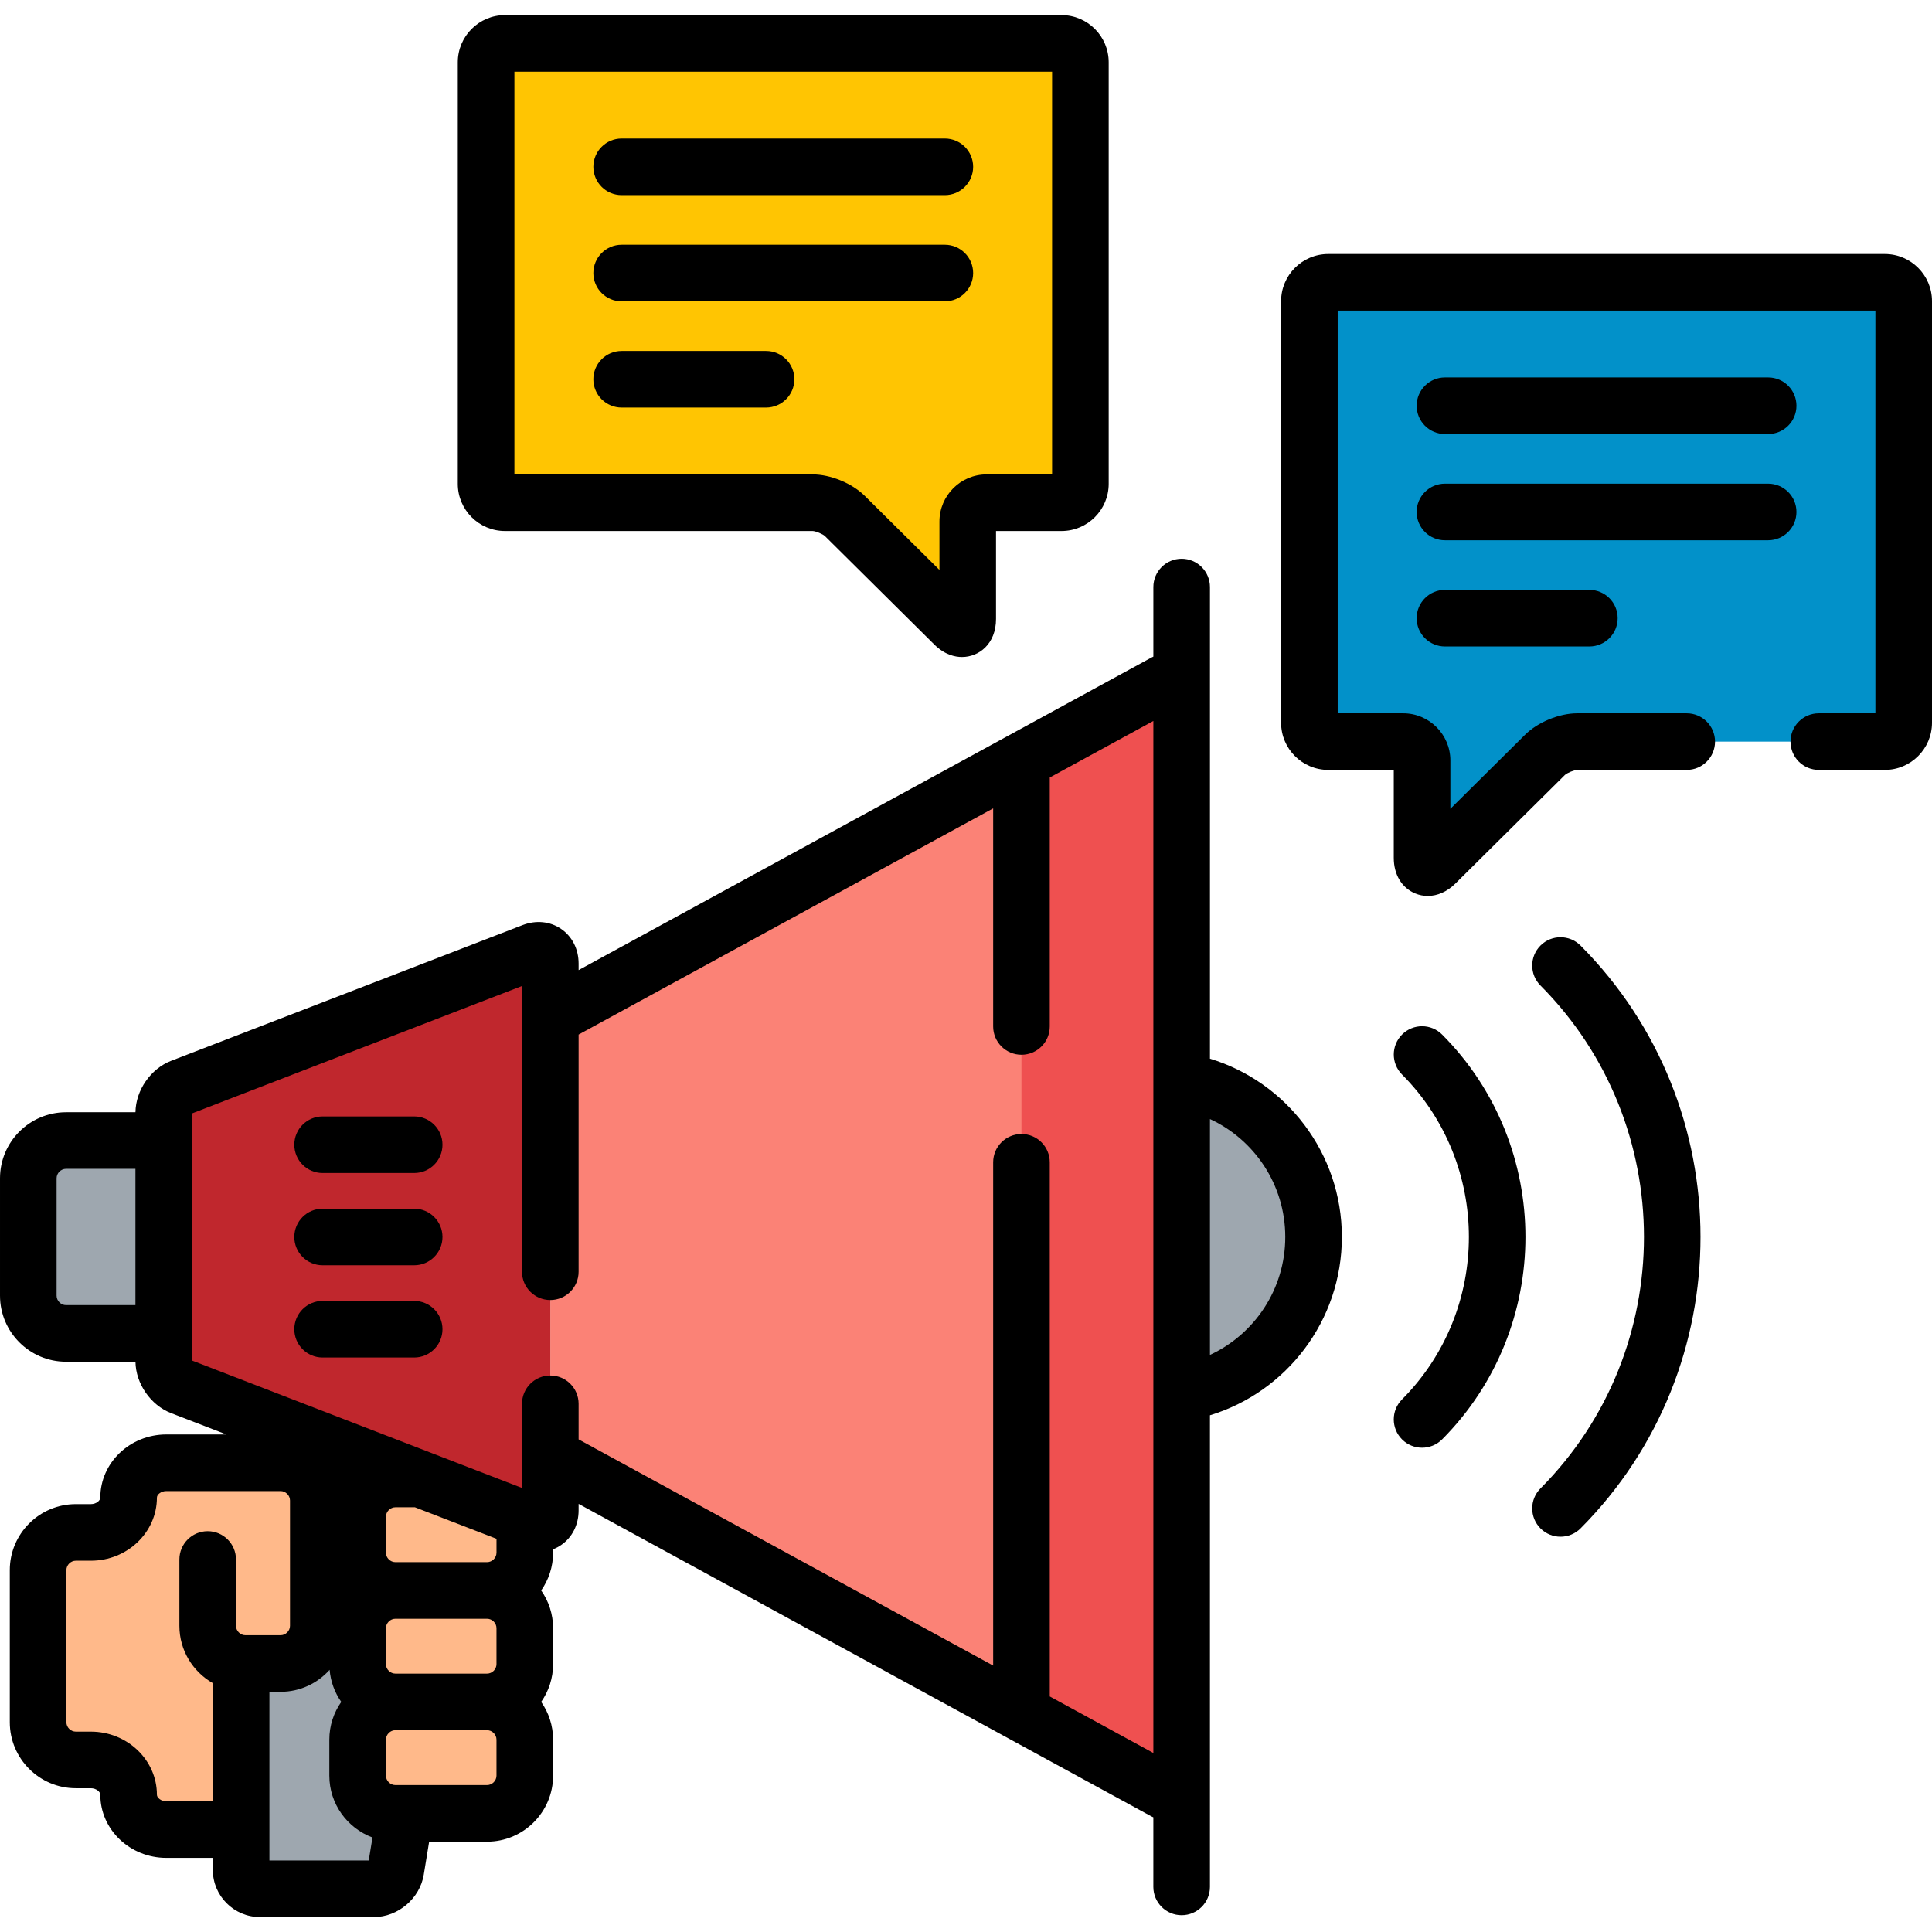 <svg height="512pt" viewBox="0 -3 512 511" width="512pt" xmlns="http://www.w3.org/2000/svg"><path d="m94.777 467.062v-9.539c0-5.5 4.5-10 10-10-5.5 0-10-4.5-10-10v-9.539c0-5.5 4.5-10 10-10-5.5 0-10-4.5-10-10v-9.539c0-5.5 4.5-10 10-10h6.582l-47.461-18.324v14.027h10.457c5.5 0 10 4.5 10 10v33.199c0 5.5-4.5 10-10 10 0 0-10.082-.027-10.457-.07v54.77c0 2.75 2.25 5 5 5h30.195c2.75 0 5.363-2.223 5.805-4.934l2.449-15.055h-2.57c-5.5.004-10-4.496-10-9.996zm0 0" fill="#9ea7af"/><g fill="#ffb98a"><path d="m63.898 437.277c.375.043 10.457.07 10.457.07 5.5 0 10-4.5 10-10v-33.195c0-5.5-4.5-10-10-10h-30.273c-5.5 0-10 4.152-10 9.227 0 5.074-4.5 9.227-10 9.227h-3.988c-5.5 0-10 4.5-10 10v40.297c0 5.5 4.5 10 10 10h3.988c5.5 0 10 4.152 10 9.23 0 5.074 4.5 9.227 10 9.227h19.816zm0 0"/><path d="m111.359 388.445h-6.582c-5.5 0-10 4.5-10 10v9.539c0 5.5 4.5 10 10 10h24.297c5.5 0 10-4.5 10-10v-8.836zm0 0"/><path d="m139.074 437.523c0 5.5-4.5 10-10 10h-24.297c-5.5 0-10-4.5-10-10v-9.539c0-5.5 4.5-10 10-10h24.297c5.5 0 10 4.5 10 10zm0 0"/><path d="m139.074 467.062c0 5.5-4.5 10-10 10h-24.297c-5.5 0-10-4.5-10-10v-9.539c0-5.5 4.5-10 10-10h24.297c5.5 0 10 4.5 10 10zm0 0"/></g><path d="m313.152 282.977v82.672c19.82-3.234 34.957-20.504 34.957-41.336s-15.137-38.102-34.957-41.336zm0 0" fill="#9ea7af"/><path d="m43.391 298.754h-25.891c-5.5 0-10 4.5-10 10v31.117c0 5.5 4.5 10 10 10h25.891zm0 0" fill="#9ea7af"/><path d="m308.762 177.324-162.926 88.898v116.18l162.926 88.898c2.414 1.316 4.391.145 4.391-2.605v-288.766c0-2.75-1.977-3.922-4.391-2.605zm0 0" fill="#fb8276"/><path d="m308.762 177.324-38.062 20.77v252.438l38.062 20.77c2.414 1.316 4.391.145 4.391-2.605v-288.766c0-2.75-1.977-3.922-4.391-2.605zm0 0" fill="#ef5050"/><path d="m145.836 251.863c0-2.75-2.098-4.188-4.664-3.199l-93.117 35.957c-2.566.988-4.664 4.051-4.664 6.801v65.777c0 2.75 2.098 5.812 4.664 6.805l93.117 35.953c2.562.992 4.664-.449 4.664-3.199zm0 0" fill="#c0272d"/><path d="m504.5 76.316c0-2.75-2.25-5-5-5h-147.496c-2.75 0-5 2.25-5 5v111.719c0 2.75 2.25 5 5 5h19.859c2.75 0 5 2.25 5 5v25.809c0 2.75 1.598 3.418 3.551 1.48l29.012-28.766c1.953-1.938 5.797-3.523 8.547-3.523h81.527c2.75 0 5-2.25 5-5zm0 0" fill="#0291c9"/><path d="m128.82 13c0-2.75 2.25-5 5-5h147.496c2.75 0 5 2.25 5 5v111.723c0 2.75-2.25 5-5 5h-19.855c-2.75 0-5 2.25-5 5v25.805c0 2.75-1.602 3.418-3.551 1.48l-29.012-28.766c-1.953-1.938-5.801-3.52-8.551-3.52h-81.523c-2.75 0-5-2.25-5-5v-111.723zm0 0" fill="#ffc502"/><path d="m320.652 277.059v-124.984c0-4.141-3.359-7.5-7.5-7.5-4.145 0-7.5 3.359-7.5 7.5v18.438c-.16.082-.324.141-.484.23l-151.832 82.844v-1.723c0-3.82-1.688-7.168-4.629-9.188-2.941-2.016-6.672-2.383-10.238-1.008l-93.113 35.957c-5.434 2.098-9.383 7.809-9.457 13.629h-18.398c-9.648 0-17.5 7.852-17.5 17.5v31.117c0 9.648 7.852 17.5 17.5 17.5h18.398c.074 5.816 4.023 11.531 9.453 13.629l14.637 5.648h-15.906c-9.652 0-17.5 7.504-17.5 16.73 0 .797-1.094 1.727-2.5 1.727h-3.988c-9.648 0-17.5 7.848-17.5 17.5v40.297c0 9.648 7.852 17.5 17.5 17.5h3.988c1.406 0 2.5.93 2.5 1.727 0 9.223 7.848 16.727 17.5 16.727h12.316v3.191c0 6.895 5.609 12.5 12.5 12.5h30.195c6.383 0 12.184-4.934 13.207-11.23l1.426-8.754h15.348c9.648 0 17.5-7.852 17.5-17.5v-9.539c0-3.719-1.172-7.164-3.16-10 1.988-2.84 3.16-6.281 3.16-10v-9.539c0-3.719-1.172-7.16-3.16-10 1.988-2.836 3.16-6.281 3.16-10v-.914c.746-.289 1.461-.664 2.133-1.125 2.941-2.016 4.629-5.363 4.629-9.188v-1.719l151.832 82.844c.16.086.32.148.48.227v18.441c0 4.141 3.359 7.5 7.5 7.5 4.145 0 7.5-3.359 7.5-7.5v-124.984c20.207-6.141 34.961-24.988 34.961-47.254s-14.754-41.113-34.957-47.254zm-284.762 65.312h-18.391c-1.355 0-2.5-1.145-2.5-2.5v-31.117c0-1.355 1.145-2.5 2.5-2.5h18.391zm29.148 87.477c-1.352 0-2.5-1.145-2.5-2.5v-17.566c0-4.141-3.355-7.5-7.5-7.5-4.141 0-7.5 3.359-7.5 7.5v17.566c0 6.508 3.578 12.184 8.859 15.199v31.309h-12.316c-1.41 0-2.5-.926-2.5-1.727 0-9.223-7.852-16.727-17.5-16.727h-3.988c-1.355 0-2.5-1.145-2.5-2.5v-40.297c0-1.355 1.145-2.5 2.5-2.5h3.988c9.648 0 17.5-7.504 17.5-16.727 0-.801 1.09-1.73 2.5-1.73h30.273c1.355 0 2.5 1.148 2.5 2.5v33.199c0 1.355-1.145 2.5-2.5 2.5zm32.68 59.699h-26.32v-44.699h2.957c5.16 0 9.793-2.258 13-5.824.266 3.145 1.367 6.047 3.082 8.5-1.984 2.836-3.16 6.281-3.16 10v9.539c0 7.512 4.77 13.914 11.434 16.391zm33.855-22.484c0 1.352-1.145 2.5-2.5 2.5h-24.297c-1.352 0-2.5-1.148-2.5-2.5v-9.539c0-1.355 1.148-2.5 2.5-2.5h24.297c1.355 0 2.5 1.145 2.5 2.5zm0-29.539c0 1.355-1.145 2.5-2.5 2.5h-24.297c-1.352 0-2.5-1.145-2.5-2.5v-9.539c0-1.355 1.148-2.5 2.5-2.5h24.297c1.355 0 2.5 1.145 2.5 2.5zm0-29.539c0 1.355-1.145 2.5-2.5 2.5h-24.297c-1.352 0-2.5-1.145-2.5-2.5v-9.539c0-1.352 1.148-2.5 2.5-2.5h5.188l21.613 8.348v3.691zm174.078 53.074-27.453-14.98v-141.555c0-4.141-3.355-7.5-7.5-7.5-4.141 0-7.5 3.359-7.5 7.5v133.371l-109.863-59.941v-9.43c0-4.141-3.359-7.5-7.5-7.5-4.141 0-7.5 3.359-7.5 7.5v22.301l-87.328-33.719c-.039-.051-.086-.117-.117-.176v-65.238c.031-.055.078-.121.117-.172l87.328-33.719v75.723c0 4.141 3.359 7.5 7.5 7.5 4.145 0 7.5-3.359 7.5-7.5v-62.852l109.863-59.941v57.793c0 4.141 3.359 7.5 7.5 7.5 4.145 0 7.5-3.359 7.5-7.5v-65.977l27.453-14.98zm15-105.492v-62.508c11.766 5.438 19.957 17.398 19.957 31.254s-8.191 25.816-19.957 31.254zm0 0"/><path d="m408.262 247.062c-2.938 2.922-2.949 7.672-.027 10.605 36.574 36.75 36.574 96.543 0 133.285-2.922 2.938-2.91 7.688.027 10.609 1.465 1.457 3.379 2.184 5.289 2.184 1.926 0 3.852-.738 5.316-2.211 42.379-42.578 42.379-111.863 0-154.445-2.922-2.938-7.672-2.949-10.605-.027zm0 0"/><path d="m371.578 270.648c-2.938 2.918-2.949 7.668-.027 10.605 23.629 23.746 23.625 62.375-.004 86.117-2.922 2.934-2.91 7.684.027 10.605 1.461 1.457 3.375 2.184 5.289 2.184 1.926 0 3.852-.734 5.316-2.207 29.434-29.574 29.438-77.699.004-107.277-2.922-2.941-7.672-2.949-10.605-.027zm0 0"/><path d="m109.762 292.363h-24.266c-4.141 0-7.5 3.359-7.5 7.5 0 4.145 3.359 7.5 7.5 7.5h24.266c4.141 0 7.5-3.355 7.5-7.5 0-4.141-3.359-7.5-7.5-7.5zm0 0"/><path d="m109.762 316.812h-24.266c-4.141 0-7.5 3.359-7.5 7.5s3.359 7.5 7.5 7.5h24.266c4.141 0 7.5-3.359 7.5-7.5s-3.359-7.5-7.5-7.5zm0 0"/><path d="m109.762 341.258h-24.266c-4.141 0-7.5 3.359-7.5 7.5 0 4.145 3.359 7.5 7.5 7.5h24.266c4.141 0 7.5-3.355 7.5-7.5 0-4.141-3.359-7.5-7.5-7.5zm0 0"/><path d="m499.5 63.816h-147.496c-6.891 0-12.5 5.605-12.5 12.5v111.719c0 6.895 5.609 12.5 12.5 12.5h17.359v23.309c0 4.422 2.117 7.945 5.66 9.422 1.086.453 2.215.672 3.352.672 2.559 0 5.145-1.129 7.32-3.289l29.008-28.762c.578-.555 2.477-1.336 3.273-1.352h29.023c4.141 0 7.5-3.355 7.5-7.5 0-4.141-3.359-7.5-7.5-7.5h-29.023c-4.762 0-10.449 2.344-13.832 5.695l-19.781 19.613v-12.809c0-6.891-5.605-12.5-12.5-12.5h-17.359v-106.719h142.496v106.719h-15c-4.141 0-7.5 3.359-7.5 7.5 0 4.145 3.359 7.5 7.5 7.5h17.5c6.895 0 12.5-5.605 12.5-12.5v-111.719c0-6.895-5.605-12.5-12.5-12.5zm0 0"/><path d="m382.926 111.527h85.652c4.141 0 7.5-3.359 7.5-7.5 0-4.145-3.359-7.5-7.5-7.5h-85.652c-4.141 0-7.5 3.355-7.5 7.5 0 4.141 3.359 7.5 7.5 7.5zm0 0"/><path d="m468.578 124.676h-85.652c-4.141 0-7.5 3.355-7.5 7.5 0 4.141 3.359 7.5 7.5 7.5h85.652c4.141 0 7.5-3.359 7.5-7.5 0-4.145-3.359-7.5-7.5-7.5zm0 0"/><path d="m382.926 152.824c-4.141 0-7.5 3.359-7.5 7.5 0 4.145 3.359 7.5 7.5 7.5h38.27c4.145 0 7.5-3.355 7.5-7.5 0-4.141-3.355-7.5-7.5-7.5zm0 0"/><path d="m133.82 137.223h81.523c.801.012 2.695.793 3.273 1.344l29.012 28.77c2.734 2.711 5.488 3.281 7.312 3.281 4.48 0 9.016-3.465 9.016-10.09v-23.305h17.359c6.895 0 12.5-5.609 12.5-12.5v-111.723c0-6.895-5.605-12.5-12.5-12.5h-147.496c-6.891 0-12.5 5.605-12.5 12.5v111.723c0 6.891 5.609 12.5 12.5 12.5zm2.5-121.723h142.496v106.723h-17.355c-6.895 0-12.5 5.605-12.5 12.5v12.809l-19.781-19.617c-3.383-3.352-9.07-5.691-13.832-5.691h-79.023v-106.723zm0 0"/><path d="m164.746 48.211h85.648c4.141 0 7.5-3.359 7.5-7.5 0-4.141-3.359-7.5-7.5-7.5h-85.648c-4.145 0-7.5 3.359-7.5 7.5 0 4.141 3.355 7.5 7.5 7.5zm0 0"/><path d="m164.746 76.359h85.648c4.141 0 7.5-3.355 7.5-7.5 0-4.141-3.359-7.5-7.5-7.5h-85.648c-4.145 0-7.5 3.359-7.5 7.5 0 4.145 3.355 7.5 7.5 7.5zm0 0"/><path d="m203.016 89.512h-38.273c-4.141 0-7.5 3.355-7.5 7.5 0 4.141 3.359 7.5 7.5 7.5h38.273c4.141 0 7.5-3.359 7.5-7.5 0-4.145-3.359-7.5-7.5-7.5zm0 0"/></svg>